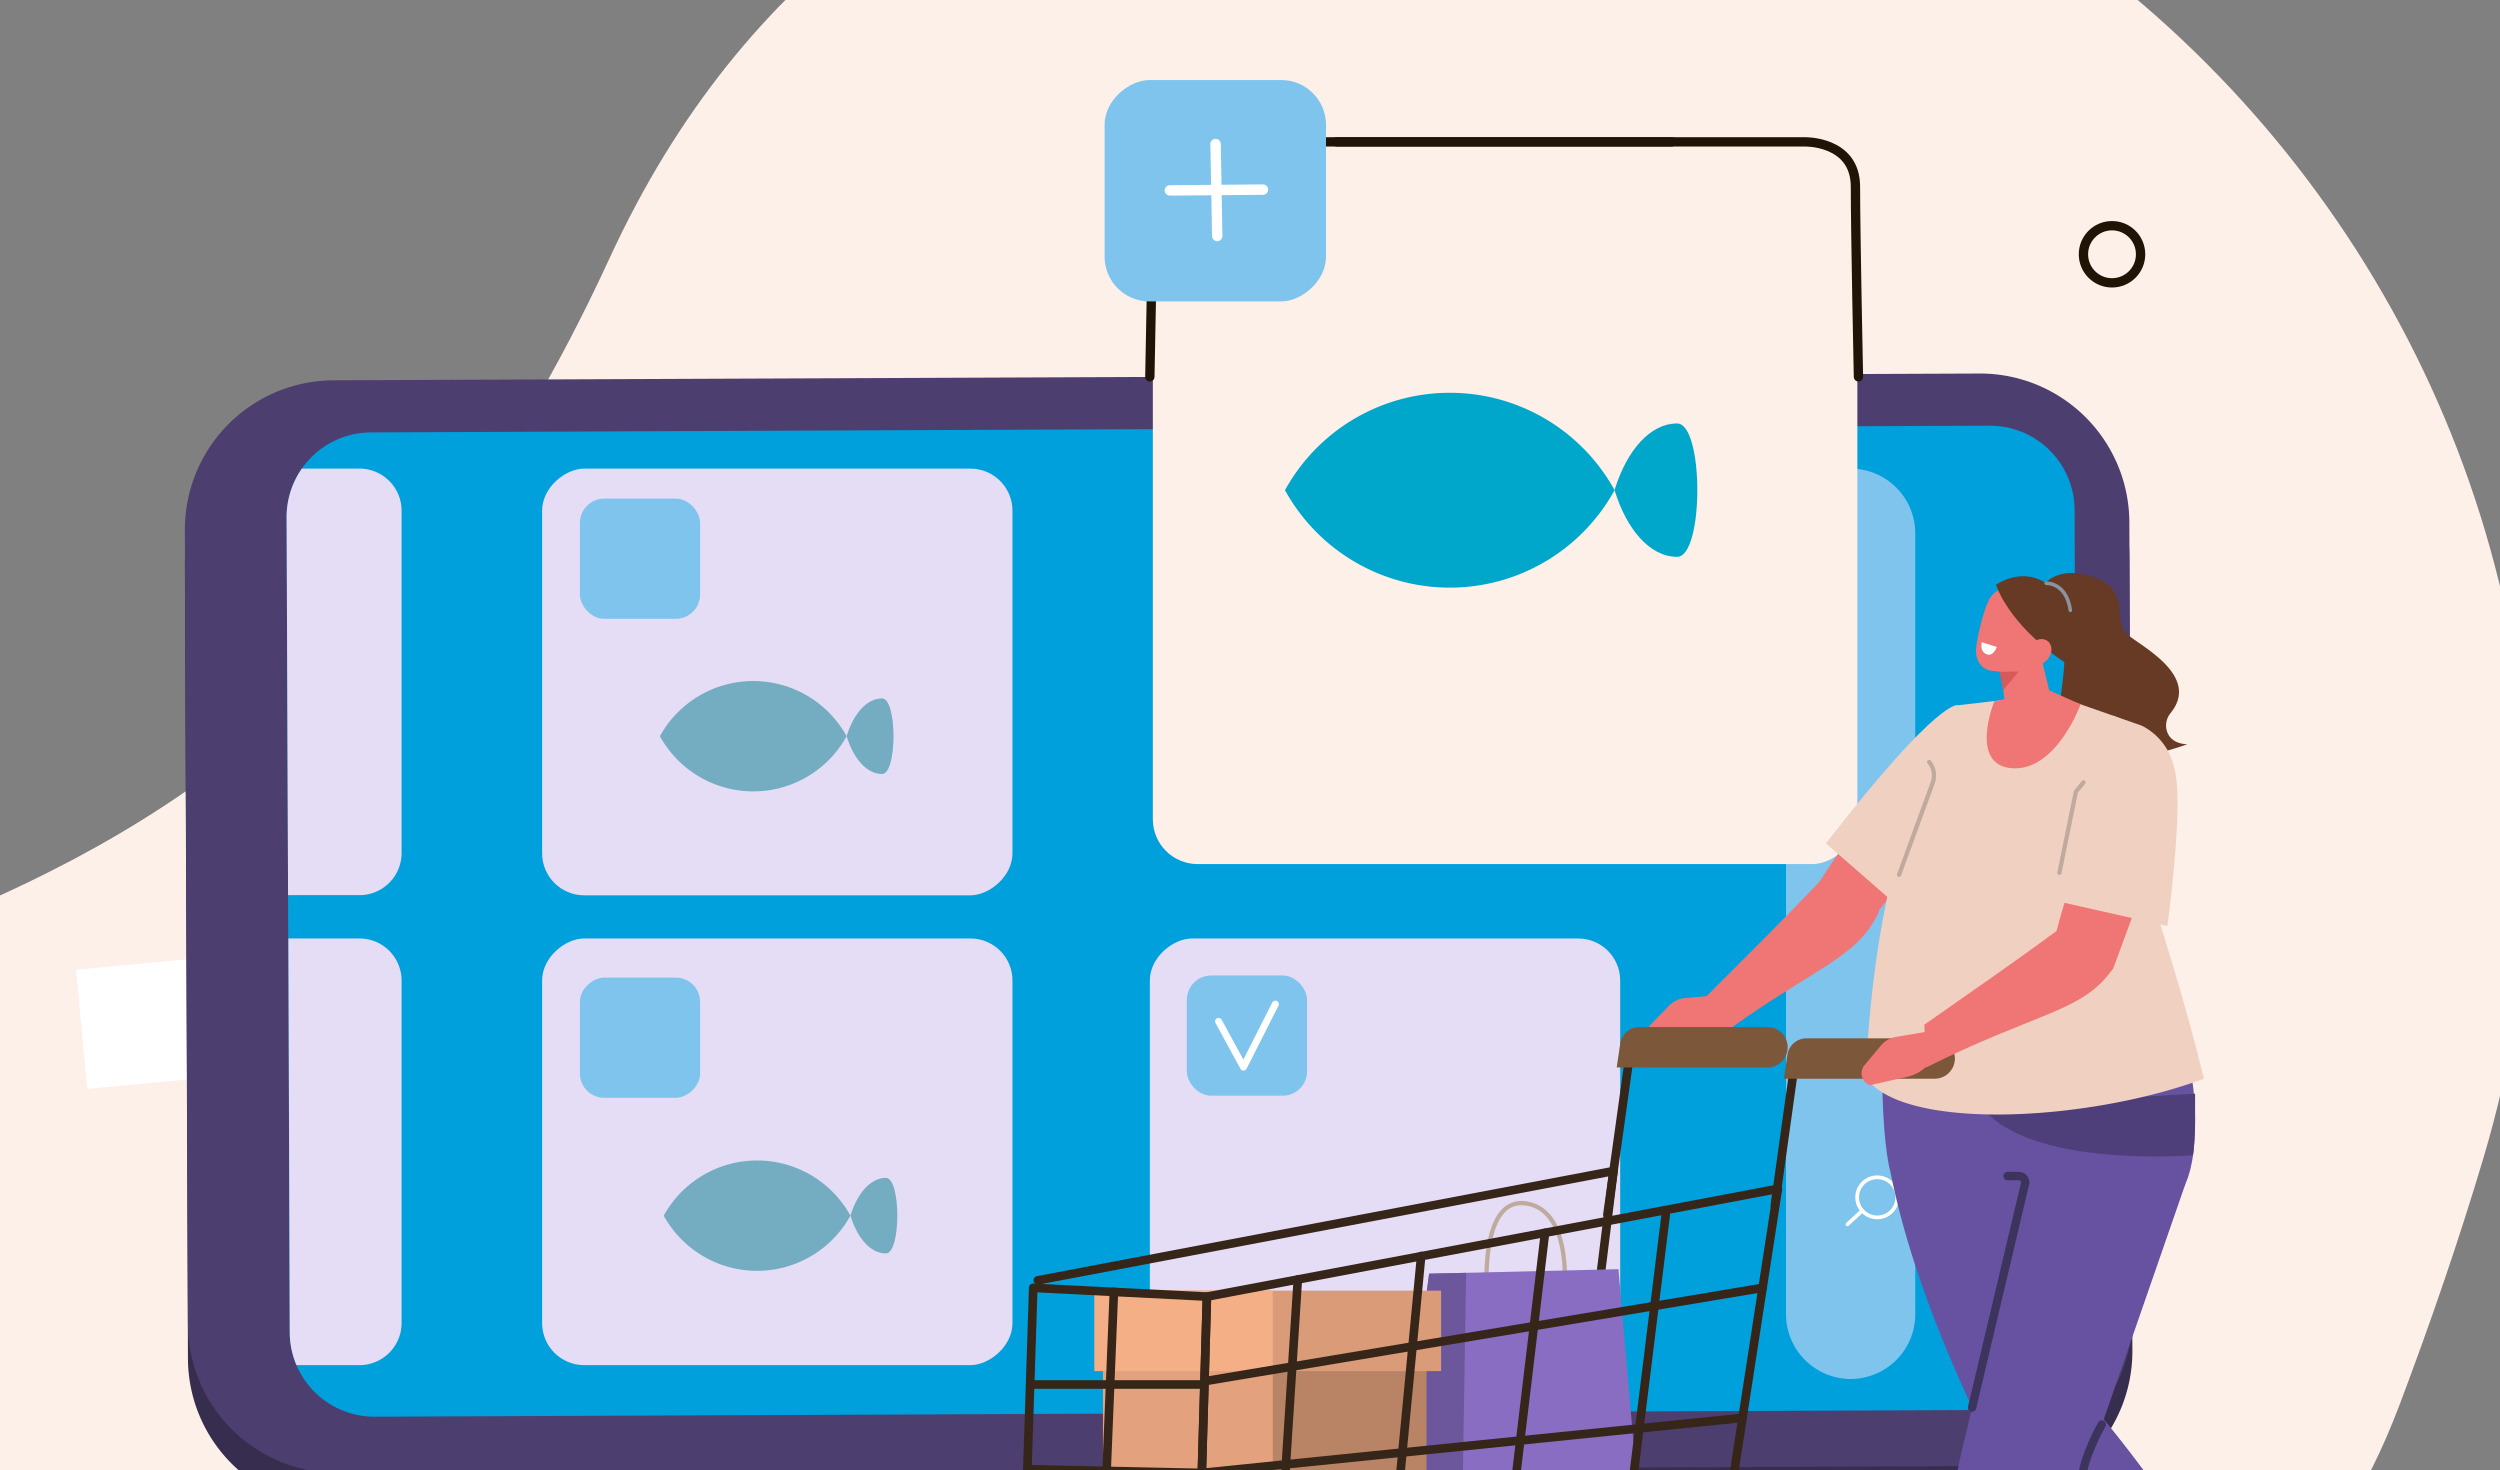 <svg xmlns="http://www.w3.org/2000/svg" xmlns:xlink="http://www.w3.org/1999/xlink" viewBox="0 0 667.48 392.61"><rect x="0" y="0" width="667.48" height="392.61" fill="#808080" stroke="none"/><defs><style>.cls-1,.cls-10,.cls-21,.cls-22,.cls-23,.cls-24,.cls-33,.cls-34,.cls-37,.cls-4{fill:none;}.cls-2{clip-path:url(#clip-path);}.cls-3{fill:#fcf0e9;}.cls-4{stroke:#1f1406;stroke-width:2.49px;}.cls-10,.cls-21,.cls-22,.cls-23,.cls-24,.cls-33,.cls-34,.cls-37,.cls-4{stroke-linecap:round;stroke-linejoin:round;}.cls-20,.cls-5{fill:#fff;}.cls-6{fill:#372d4f;}.cls-7{fill:#4c3e6e;}.cls-8{fill:#00a0dc;}.cls-9{fill:#7ec4ed;}.cls-10,.cls-34,.cls-37{stroke:#fff;}.cls-10{stroke-width:1px;}.cls-11{fill:#e5ddf5;}.cls-12,.cls-13{fill:#f07676;}.cls-13,.cls-14,.cls-15,.cls-16,.cls-17,.cls-18,.cls-19,.cls-20,.cls-21,.cls-22,.cls-25,.cls-33{fill-rule:evenodd;}.cls-14{fill:#663a24;}.cls-15{fill:#e3633d;}.cls-16{fill:#6752a1;}.cls-17{fill:#4e3e7a;}.cls-18,.cls-32{fill:#f0d1c1;}.cls-19{fill:#d65a5a;}.cls-21{stroke:#8b939c;stroke-width:0.97px;}.cls-22{stroke:#3d345d;stroke-width:2.23px;}.cls-23{stroke:#362519;stroke-width:2.3px;}.cls-24,.cls-33{stroke:#bfab9e;stroke-width:1.15px;}.cls-25{fill:#886dc2;}.cls-26{fill:#6d579c;}.cls-27{fill:#b88465;}.cls-28{fill:#e3a27d;}.cls-29{fill:#d99b78;}.cls-30{fill:#f5af87;}.cls-31{fill:#7d5739;}.cls-34{stroke-width:1.87px;}.cls-35{fill:#00a7cb;}.cls-36{fill:#74adc1;}.cls-37{stroke-width:2.78px;}</style><clipPath id="clip-path"><rect class="cls-1" width="667.48" height="392.61"/></clipPath></defs><g id="レイヤー_2" data-name="レイヤー 2"><g id="background"><g class="cls-2"><path class="cls-3" d="M662.94,309.57C726.37,97.48,540.75-108.59,324.54-61,259.36-46.72,198.88-9.58,162.72,69,51.48,310.78-134.34,218.5-141.87,350.88s247.33,256.77,392,76.39c105.72-131.84,319,136.6,390.46-52Q653.57,340.93,662.94,309.57Z"/><circle class="cls-4" cx="563.89" cy="67.89" r="7.63"/><rect class="cls-5" x="21.58" y="254.18" width="99.35" height="31.95" transform="translate(-24.97 7.86) rotate(-5.37)"/><polygon class="cls-5" points="384.13 329.62 384.28 331.21 295.15 339.59 295.02 338.27 384.13 329.62"/><path class="cls-6" d="M49.36,150.75l.82,212a39.86,39.86,0,0,0,40,39.71l439.45-1.83a39.86,39.86,0,0,0,39.7-40l-.81-212a39.86,39.86,0,0,0-40-39.7L89.07,110.74A39.85,39.85,0,0,0,49.36,150.75Z"/><path class="cls-7" d="M49.36,141.55l.82,212a39.86,39.86,0,0,0,40,39.71l439.45-1.83a39.86,39.86,0,0,0,39.7-40l-.81-212a39.86,39.86,0,0,0-40-39.7L89.07,101.54A39.85,39.85,0,0,0,49.36,141.55Z"/><path class="cls-8" d="M76.52,138.13l.84,217.61a22.6,22.6,0,0,0,22.69,22.51l432.18-1.8a22.6,22.6,0,0,0,22.51-22.69l-.84-217.6a22.59,22.59,0,0,0-22.68-22.51L99,115.45A22.59,22.59,0,0,0,76.52,138.13Z"/><path class="cls-9" d="M476.85,350.93V142.37a17.31,17.31,0,0,1,17.26-17.26h0a17.31,17.31,0,0,1,17.25,17.26V350.93a17.3,17.3,0,0,1-17.25,17.25h0A17.31,17.31,0,0,1,476.85,350.93Z"/><path class="cls-10" d="M502.34,324.91a5.35,5.35,0,1,1,4.09-6.36A5.35,5.35,0,0,1,502.34,324.91Z"/><line class="cls-10" x1="493.25" y1="326.88" x2="497.21" y2="323.23"/><rect class="cls-3" x="305.43" y="40.23" width="192.83" height="188.1" rx="11.95" transform="translate(536.13 -267.56) rotate(90)"/><rect class="cls-11" x="312.83" y="244.73" width="113.92" height="125.58" rx="11.22" transform="translate(677.31 -62.26) rotate(90)"/><rect class="cls-11" x="150.57" y="244.73" width="113.92" height="125.58" rx="11.22" transform="translate(515.05 99.99) rotate(90)"/><rect class="cls-11" x="150.57" y="119.28" width="113.92" height="125.58" rx="11.22" transform="translate(389.6 -25.45) rotate(90)"/><path class="cls-11" d="M77.36,355.74a22.53,22.53,0,0,0,1.79,8.74H96a11.25,11.25,0,0,0,11.22-11.22V261.78A11.25,11.25,0,0,0,96,250.56H77Z"/><path class="cls-11" d="M76.52,138.13,76.91,239H96a11.25,11.25,0,0,0,11.22-11.22V136.33A11.25,11.25,0,0,0,96,125.11H80.59A22.63,22.63,0,0,0,76.52,138.13Z"/><path class="cls-12" d="M485.93,235.24c-11.38,12-19.58,19.95-31.28,31.71l2.45,11.17c27-20.08,38.58-21.7,44.57-34.72C495.23,229.59,489.17,233.07,485.93,235.24Z"/><path class="cls-12" d="M458.25,265.72l-8.31.75a7,7,0,0,0-4.37,2.08l-4.7,4.84a3.35,3.35,0,0,0,1.08,5.42h0l10.38-1.52a10.49,10.49,0,0,0,6.22-3.53l2.85-3.22Z"/><path class="cls-13" d="M522.69,189.07s-35.9,39.32-41.2,54.93l6.45,2.61a6.77,6.77,0,0,0,10.68.19l20.7-25.53,4.14-4.87Z"/><path class="cls-14" d="M578.38,194.47a5.33,5.33,0,0,1,1.23-4.19c7.68-9.66-7.22-17.34-11.52-20.78-4.49-3.59,1.28-11.41-8.46-15.13s-13.17,1.33-13.63,1.15c-.68-.25.81,9.62.81,9.62s4.86,1.79,4.36,11.66-3.33,14.9,2.43,22.92,30.39-1,30.39-1C580,198.52,578.7,196.36,578.38,194.47Z"/><path class="cls-15" d="M548.13,400.37l47,72.23c7.87,2.73,7.86-1.66,4.94-8.68-12.32-30.46-10.47-49.05-38.65-76.21Z"/><path class="cls-16" d="M504.73,312.88c4.65,23.42,14.53,48.6,27.51,74.83a77.37,77.37,0,0,0,6.07,11.84l44.37,65.56L601,453.9c-8.36-31.36-16-46.48-40.7-76.69L543.83,304.5l-19.82.8Z"/><path class="cls-16" d="M569.92,257.47l-59.47,4.18c-10.63.13-8.2,42.78-5.72,51.23L544,320.94c18.17-.31,39.71,13.56,41.87-15.73C588.3,271.72,569.92,257.47,569.92,257.47Z"/><path class="cls-17" d="M585.49,308.43s-44.08,3.66-56.5-13.1L586.06,292S586.27,304.15,585.49,308.43Z"/><path class="cls-18" d="M522.86,188.29,544,185.82l5.79.23,22,7.68a16.19,16.19,0,0,1,8,20.09L574.44,239c5.73,19,9,28.83,14,49C557.19,299.6,508,302,498.13,287.63,499.79,248.47,507.65,213.5,522.86,188.29Z"/><path class="cls-13" d="M533.59,174.72s1.1,8.32,2,15.21a5.13,5.13,0,0,0,3.15,4.08,5,5,0,0,0,5.06-.78l1.35-1.11a6.59,6.59,0,0,0,2.24-6.65l-4.29-17.84-9.53,7.09Z"/><polygon class="cls-19" points="533.81 179.3 534.85 184.24 538.98 179.3 533.81 179.3"/><path class="cls-12" d="M532.46,187.23s-6.93,17.14,4.84,17.89,18.2-17.06,18.2-17.06l-8.59-3.82Z"/><path class="cls-13" d="M547.36,165.79a4.46,4.46,0,0,0-2.75-5.64l-8-2.74c-2.3-.78-4.46.62-5.59,2.8-1.33,2.57-2.82,8.35-3.39,12.68-.32,2.44.75,5.15,3.06,5.94,2.46.84,10.62,1,12.83-3.22a65.43,65.43,0,0,0,3.86-9.82Z"/><path class="cls-14" d="M554.25,177.19s-.06-12.62-3.08-16.73c-4-5.51-10.13-9.2-18.26-4.4,0,0,2.87,10.23,18.26,20.74Z"/><path class="cls-13" d="M546.8,175.92c-1.25,1.58-3.31,2-4.6,1s-1.32-3.17-.07-4.75,3.31-2,4.6-1S548.05,174.34,546.8,175.92Z"/><path class="cls-20" d="M529.14,171.46l4,1.28s-.95,2.76-2.82,1.91S529.14,171.46,529.14,171.46Z"/><path class="cls-21" d="M546.33,155.73s5.35-.33,6.44,7.23"/><path class="cls-15" d="M520.67,484.78s32.88-60.32,30.15-89.34L539.63,363,511.49,482.34C513,487.09,516.65,486.38,520.67,484.78Z"/><path class="cls-16" d="M541.15,314l-17.93,75.8L508.1,466.73,537,476.17s2-13.57,3.83-17.5,17.06-41.77,14.79-62.22l27.87-80.37Z"/><path class="cls-22" d="M526.53,375.81l14.12-59.69A1.71,1.71,0,0,0,539,314h-3"/><path class="cls-22" d="M552.84,421s2.78-18.58,2.91-25.05,5.41-15.61,5.41-15.61"/><polyline class="cls-23" points="277.09 341.84 430.79 312.66 418.33 413.21"/><path class="cls-24" d="M417.34,348.05c.4-1.7,3-24.62-9.74-26.72S397,345.71,397,345.71"/><polygon class="cls-25" points="432.11 338.86 438.85 416.38 391.82 417.79 372.73 411.78 381.56 340.06 432.11 338.86"/><polygon class="cls-26" points="390.19 417.77 391.44 339.83 381.56 340.06 371.12 417.8 390.19 417.77"/><rect class="cls-27" x="321.84" y="359.08" width="59.03" height="58.73"/><rect class="cls-28" x="294.48" y="359.08" width="45.34" height="58.73"/><rect class="cls-29" x="294.48" y="344.59" width="90.28" height="21.49"/><rect class="cls-30" x="292.17" y="344.59" width="47.65" height="21.49"/><line class="cls-23" x1="434.82" y1="283.8" x2="429.17" y2="324.27"/><line class="cls-23" x1="478.81" y1="286.44" x2="473.87" y2="321.86"/><polygon class="cls-23" points="322.24 346.19 474.68 317.41 459.19 417.77 320.17 417.77 322.24 346.19"/><polygon class="cls-23" points="275.87 343.84 322.24 346.19 320.17 417.77 273.5 417 275.87 343.84"/><line class="cls-23" x1="444.74" y1="324.27" x2="433.33" y2="416.68"/><line class="cls-23" x1="412.51" y1="329.15" x2="401.93" y2="417.77"/><line class="cls-23" x1="379.44" y1="335.34" x2="371.56" y2="417.77"/><line class="cls-23" x1="346.51" y1="341.61" x2="341.6" y2="417.77"/><line class="cls-23" x1="470.6" y1="343.84" x2="321.82" y2="368.74"/><line class="cls-23" x1="465.24" y1="378.56" x2="320.55" y2="393.29"/><line class="cls-23" x1="297.4" y1="344.9" x2="294.48" y2="416.68"/><line class="cls-23" x1="321.07" y1="369.65" x2="275.84" y2="369.65"/><line class="cls-23" x1="320.55" y1="393.25" x2="274.3" y2="392.27"/><path class="cls-31" d="M471.89,274.22H437.7a5.16,5.16,0,0,0-5.11,4.41l-.95,6.38h40.25a5.4,5.4,0,0,0,5.4-5.4h0A5.39,5.39,0,0,0,471.89,274.22Z"/><path class="cls-31" d="M516.54,277.22H482.35a5.17,5.17,0,0,0-5.12,4.41l-.94,6.38h40.25a5.4,5.4,0,0,0,5.4-5.4h0A5.39,5.39,0,0,0,516.54,277.22Z"/><path class="cls-12" d="M550.11,247.8c-13.29,9.81-22.75,16.24-36.33,25.78l.47,11.43c30.1-15.08,41.77-14.67,49.94-26.46C560.25,243.84,553.67,246.22,550.11,247.8Z"/><path class="cls-12" d="M514.54,275.43l-8.22,1.39a6.9,6.9,0,0,0-4.2,2.41l-4.32,5.18a3.37,3.37,0,0,0,1.49,5.33h0l10.24-2.32a10.45,10.45,0,0,0,5.93-4l2.59-3.42Z"/><path class="cls-13" d="M569.44,194.12s-21.87,48.53-22.05,65l7,.46c3.61,2.53,8.7.49,9.85-1.06l12.08-32.79,2.41-5.92Z"/><path class="cls-32" d="M487.51,225.18l17.22,15,18.13-51.9S518.2,185.59,487.51,225.18Z"/><path class="cls-32" d="M564.19,191.07l-16.8,49.12,31.29,7.05s4.55-32.94,1.84-42.1S564.19,191.07,564.19,191.07Z"/><path class="cls-33" d="M507.05,233.56c.28-.8,5.81-15.93,8.92-24.44a5.74,5.74,0,0,0-.89-5.68"/><polyline class="cls-33" points="549.84 233.04 554.25 211.38 556.27 208.88"/><path class="cls-4" d="M446.31,37.87H321.57s-13.78-.47-13.78,12-.79,50.74-.79,50.74"/><path class="cls-4" d="M356.88,37.87H481.62s13.77-.47,13.77,12,.8,50.74.8,50.74"/><rect class="cls-9" x="154.83" y="133.13" width="32.09" height="32.09" rx="6.49"/><rect class="cls-9" x="316.88" y="260.45" width="32.09" height="32.09" rx="6.49"/><rect class="cls-9" x="154.83" y="261.01" width="32.09" height="32.09" rx="6.49" transform="translate(447.93 106.18) rotate(90)"/><polyline class="cls-34" points="325.35 272.7 332 284.9 340.51 268.1"/><path class="cls-35" d="M387.08,104.87a50.2,50.2,0,0,0-44,26,50.21,50.21,0,0,0,88,0A50.2,50.2,0,0,0,387.08,104.87Z"/><path class="cls-35" d="M447.77,113.06c7.2,0,7.2,35.61,0,35.61s-13.45-7.19-16.7-17.81C434.32,120.25,440.58,113.06,447.77,113.06Z"/><path class="cls-36" d="M202.14,309.84a28.45,28.45,0,0,0-24.93,14.73,28.45,28.45,0,0,0,49.85,0A28.44,28.44,0,0,0,202.14,309.84Z"/><path class="cls-36" d="M236.52,314.48c4.08,0,4.08,20.18,0,20.18s-7.62-4.08-9.46-10.09C228.9,318.56,232.45,314.48,236.52,314.48Z"/><path class="cls-36" d="M201.11,181.83a28.44,28.44,0,0,0-24.92,14.73,28.45,28.45,0,0,0,49.85,0A28.45,28.45,0,0,0,201.11,181.83Z"/><path class="cls-36" d="M235.5,186.47c4.08,0,4.08,20.18,0,20.18s-7.62-4.07-9.46-10.09C227.88,190.55,231.42,186.47,235.5,186.47Z"/><rect class="cls-9" x="294.92" y="21.37" width="59.11" height="59.11" rx="11.95" transform="translate(375.4 -273.55) rotate(90)"/><line class="cls-37" x1="337.2" y1="50.62" x2="312.35" y2="50.84"/><line class="cls-37" x1="324.99" y1="63.01" x2="324.55" y2="38.45"/></g></g></g></svg>